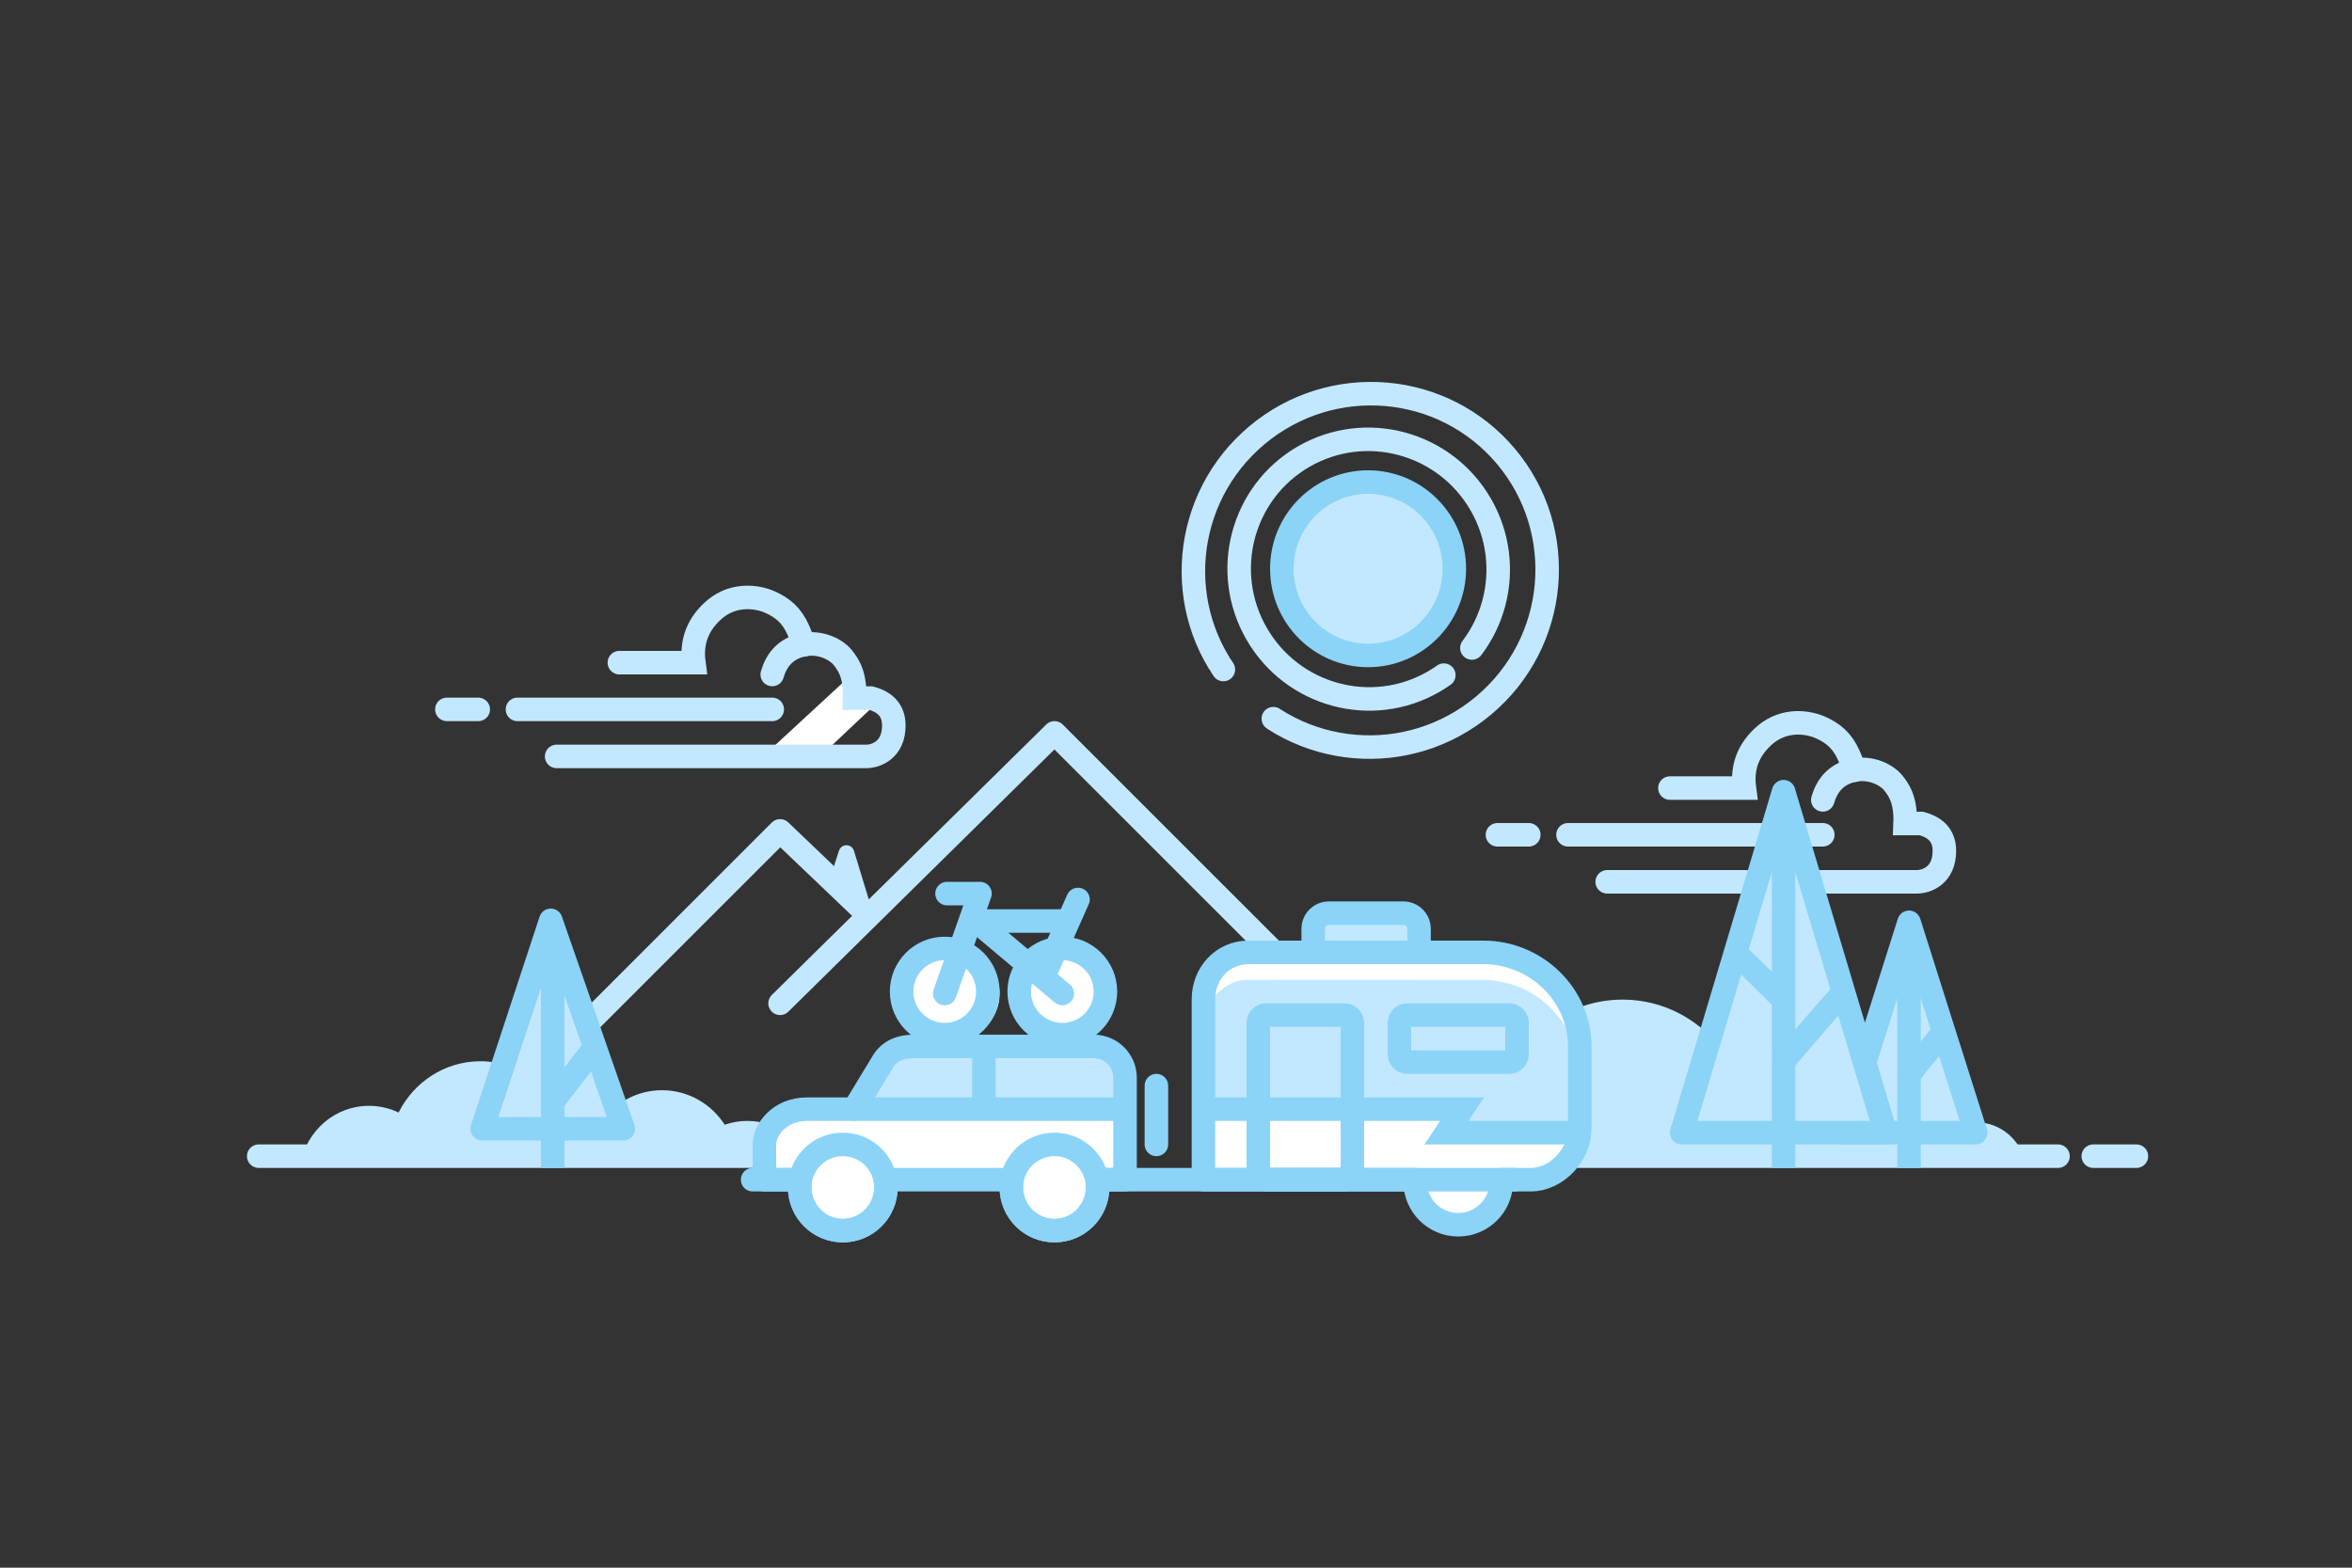 <svg width="300" height="200" viewBox="0 0 300 200" fill="none" xmlns="http://www.w3.org/2000/svg">
<rect x="0" y="0" width="300" height="200" fill="#333333" stroke="none"/>
<g clip-path="url(#clip0_5337_229)">
<path fill-rule="evenodd" clip-rule="evenodd" d="M108.458 86.209L111.658 89.856L104.405 96.704H97.092L108.458 86.209Z" fill="white"/>
<path d="M79 84.54H88.5C88.139 81.814 89.041 79.533 91.204 77.697C93.688 75.651 96.637 76.109 98.221 76.816C99.804 77.522 100.98 78.492 101.796 80.323C102.141 81.094 102.376 81.746 102.5 82.28" stroke="#C2E8FF" stroke-width="3" stroke-linecap="round"/>
<path d="M98.5 86.047C99.028 84.212 100.111 83.012 101.75 82.447C104.209 81.6 106.54 82.728 107.471 83.863C108.402 84.998 108.698 85.91 108.873 86.861C108.99 87.496 109.033 88.229 109 89.062H111.082C113.018 89.578 113.994 90.73 114.008 92.517C114.032 95.706 111.695 96.5 110.5 96.5H71" stroke="#C2E8FF" stroke-width="3" stroke-linecap="round"/>
<path d="M66 90.5H98.5" stroke="#C2E8FF" stroke-width="3" stroke-linecap="round"/>
<path d="M57 90.5H61" stroke="#C2E8FF" stroke-width="3" stroke-linecap="round"/>
<path d="M213 100.54H222.5C222.139 97.814 223.041 95.533 225.204 93.697C227.688 91.651 230.637 92.109 232.22 92.816C233.804 93.522 234.98 94.492 235.796 96.323C236.141 97.094 236.376 97.746 236.5 98.28" stroke="#C2E8FF" stroke-width="3" stroke-linecap="round"/>
<path d="M232.5 102.047C233.028 100.212 234.111 99.012 235.75 98.447C238.209 97.6 240.54 98.728 241.471 99.863C242.402 100.998 242.698 101.91 242.873 102.861C242.99 103.496 243.033 104.229 243 105.062H245.082C247.018 105.578 247.994 106.73 248.008 108.517C248.032 111.706 245.695 112.5 244.5 112.5H205" stroke="#C2E8FF" stroke-width="3" stroke-linecap="round"/>
<path d="M200 106.5H232.5" stroke="#C2E8FF" stroke-width="3" stroke-linecap="round"/>
<path d="M191 106.5H195" stroke="#C2E8FF" stroke-width="3" stroke-linecap="round"/>
<path d="M183 142L134.5 93.5L99.5 128" stroke="#C2E8FF" stroke-width="3" stroke-linecap="round" stroke-linejoin="round"/>
<path d="M110.5 116.5L99.5 106L62.5 143" stroke="#C2E8FF" stroke-width="3" stroke-linecap="round" stroke-linejoin="round"/>
<path fill-rule="evenodd" clip-rule="evenodd" d="M108.924 108.537L111.5 117L109.183 115.518L105.676 112.637L107.017 108.519C107.188 107.994 107.752 107.707 108.277 107.878C108.588 107.979 108.829 108.225 108.924 108.537Z" fill="#C2E8FF"/>
<path fill-rule="evenodd" clip-rule="evenodd" d="M103.481 148.482C102.113 145.257 98.972 143.002 95.317 143.002C94.31 143.002 93.342 143.173 92.439 143.488C90.726 140.835 87.784 139.085 84.442 139.085C81.246 139.085 78.415 140.686 76.675 143.147C75.98 142.734 75.171 142.498 74.309 142.498C73.554 142.498 72.841 142.679 72.208 143.001C70.499 138.544 66.255 135.388 61.29 135.388C56.732 135.388 52.781 138.048 50.842 141.934C49.696 141.384 48.416 141.076 47.066 141.076C42.719 141.076 39.1 144.266 38.324 148.482H103.481Z" fill="#C2E8FF"/>
<path d="M33 147.5H98" stroke="#C2E8FF" stroke-width="3" stroke-linecap="round"/>
<path fill-rule="evenodd" clip-rule="evenodd" d="M258.361 148.5H175.697C175.664 148.132 175.647 147.759 175.647 147.382C175.647 140.634 181.04 135.164 187.693 135.164C189.521 135.164 191.254 135.577 192.807 136.316C195.432 131.099 200.782 127.527 206.956 127.527C213.679 127.527 219.425 131.764 221.74 137.748C222.597 137.316 223.563 137.073 224.585 137.073C225.753 137.073 226.847 137.39 227.79 137.944C230.145 134.641 233.978 132.491 238.307 132.491C244.668 132.491 249.96 137.135 251.064 143.261C251.39 143.209 251.725 143.182 252.066 143.182C255.205 143.182 257.817 145.475 258.361 148.5Z" fill="#C2E8FF"/>
<path d="M192 147.5H262.5" stroke="#C2E8FF" stroke-width="3" stroke-linecap="round"/>
<path d="M267 147.5H272.5" stroke="#C2E8FF" stroke-width="3" stroke-linecap="round"/>
<path fill-rule="evenodd" clip-rule="evenodd" d="M245.421 121.792L251.259 141.943C251.567 143.004 250.956 144.114 249.895 144.421C249.714 144.473 249.527 144.5 249.338 144.5H237.662C236.557 144.5 235.662 143.605 235.662 142.5C235.662 142.312 235.688 142.124 235.741 141.943L241.579 121.792C241.886 120.731 242.996 120.121 244.057 120.428C244.715 120.619 245.23 121.134 245.421 121.792Z" fill="#C2E8FF"/>
<path fill-rule="evenodd" clip-rule="evenodd" d="M243.5 117.662L252 144.5H235L243.5 117.662Z" stroke="#8CD3F8" stroke-width="3" stroke-linecap="round" stroke-linejoin="round"/>
<path fill-rule="evenodd" clip-rule="evenodd" d="M243.5 120.662C243.5 139.128 243.5 148.574 243.5 149C243.5 148.574 243.5 139.128 243.5 120.662Z" stroke="#8CD3F8" stroke-width="3" stroke-linecap="round"/>
<path fill-rule="evenodd" clip-rule="evenodd" d="M247.5 132.162C244.833 135.393 243.5 137.059 243.5 137.162C243.5 137.059 244.833 135.393 247.5 132.162Z" stroke="#8CD3F8" stroke-width="3" stroke-linecap="round" stroke-linejoin="round"/>
<path fill-rule="evenodd" clip-rule="evenodd" d="M227.324 100L239.576 141.939C239.886 142.999 239.277 144.11 238.217 144.42C238.035 144.473 237.846 144.5 237.656 144.5H216.992C215.887 144.5 214.992 143.605 214.992 142.5C214.992 142.31 215.019 142.121 215.072 141.939L227.324 100Z" fill="#C2E8FF"/>
<path fill-rule="evenodd" clip-rule="evenodd" d="M227.5 101L240.5 144.5H214.5L227.5 101Z" stroke="#8CD3F8" stroke-width="3" stroke-linecap="round" stroke-linejoin="round"/>
<path fill-rule="evenodd" clip-rule="evenodd" d="M227.5 104C227.5 133.249 227.5 148.249 227.5 149C227.5 148.249 227.5 133.249 227.5 104Z" stroke="#8CD3F8" stroke-width="3" stroke-linecap="round"/>
<path fill-rule="evenodd" clip-rule="evenodd" d="M221.824 122C225.491 125.539 227.324 127.373 227.324 127.5C227.324 127.373 225.491 125.539 221.824 122Z" stroke="#8CD3F8" stroke-width="3" stroke-linecap="round" stroke-linejoin="round"/>
<path fill-rule="evenodd" clip-rule="evenodd" d="M227.824 135C232.491 129.539 234.824 126.873 234.824 127C234.824 126.873 232.491 129.539 227.824 135Z" stroke="#8CD3F8" stroke-width="3" stroke-linecap="round" stroke-linejoin="round"/>
<path fill-rule="evenodd" clip-rule="evenodd" d="M72.171 121.542L78.009 141.693C78.317 142.754 77.706 143.864 76.645 144.171C76.464 144.223 76.277 144.25 76.088 144.25H64.412C63.307 144.25 62.412 143.355 62.412 142.25C62.412 142.062 62.438 141.874 62.491 141.693L68.329 121.542C68.636 120.481 69.746 119.871 70.807 120.178C71.465 120.369 71.98 120.884 72.171 121.542Z" fill="#C2E8FF"/>
<path fill-rule="evenodd" clip-rule="evenodd" d="M70.25 117.412L79.5 144H61.5L70.25 117.412Z" stroke="#8CD3F8" stroke-width="3" stroke-linecap="round" stroke-linejoin="round"/>
<path fill-rule="evenodd" clip-rule="evenodd" d="M70.5 120C70.5 138.907 70.5 148.574 70.5 149C70.5 148.574 70.5 138.907 70.5 120Z" stroke="#8CD3F8" stroke-width="3"/>
<path fill-rule="evenodd" clip-rule="evenodd" d="M75.25 134.412L70.961 139.977L75.25 134.412Z" stroke="#8CD3F8" stroke-width="3" stroke-linecap="round" stroke-linejoin="round"/>
<path fill-rule="evenodd" clip-rule="evenodd" d="M192.098 58.236C184.111 48.717 169.882 47.506 160.318 55.531C150.753 63.557 149.475 77.779 157.463 87.299C165.45 96.818 179.679 98.029 189.243 90.003C198.807 81.978 200.086 67.755 192.098 58.236Z" stroke="#C2E8FF" stroke-width="3" stroke-linecap="round" stroke-linejoin="round" stroke-dasharray="67.5 0.5 0.5 9"/>
<path fill-rule="evenodd" clip-rule="evenodd" d="M166.289 58.25C158.398 62.806 155.711 72.928 160.289 80.857C164.867 88.786 174.976 91.521 182.868 86.964C190.759 82.408 193.446 72.286 188.868 64.357C184.29 56.428 174.181 53.694 166.289 58.25Z" stroke="#C2E8FF" stroke-width="3" stroke-linecap="round" stroke-linejoin="round" stroke-dasharray="53.5 5"/>
<path d="M174.5 83.618C180.575 83.618 185.5 78.667 185.5 72.559C185.5 66.451 180.575 61.5 174.5 61.5C168.425 61.5 163.5 66.451 163.5 72.559C163.5 78.667 168.425 83.618 174.5 83.618Z" fill="#C2E8FF" stroke="#8CD3F8" stroke-width="3"/>
<path d="M121.5 132.75C124.814 132.75 127.5 130.064 127.5 126.75C127.5 123.436 124.814 120.75 121.5 120.75C118.186 120.75 115.5 123.436 115.5 126.75C115.5 130.064 118.186 132.75 121.5 132.75Z" fill="white"/>
<path d="M135.5 132.75C138.814 132.75 141.5 130.064 141.5 126.75C141.5 123.436 138.814 120.75 135.5 120.75C132.186 120.75 129.5 123.436 129.5 126.75C129.5 130.064 132.186 132.75 135.5 132.75Z" fill="white"/>
<path d="M137.5 114.75L133.5 123.75" stroke="#8CD3F8" stroke-width="3" stroke-linecap="round" stroke-linejoin="round"/>
<path d="M120.5 132C123.538 132 126 129.538 126 126.5C126 123.462 123.538 121 120.5 121C117.462 121 115 123.462 115 126.5C115 129.538 117.462 132 120.5 132Z" stroke="#8CD3F8" stroke-width="3"/>
<path d="M135.5 132C138.538 132 141 129.538 141 126.5C141 123.462 138.538 121 135.5 121C132.462 121 130 123.462 130 126.5C130 129.538 132.462 132 135.5 132Z" stroke="#8CD3F8" stroke-width="3"/>
<path d="M120.791 114H125L120.5 126.75" stroke="#8CD3F8" stroke-width="3" stroke-linecap="round" stroke-linejoin="round"/>
<path d="M135.5 117.5H124.5L135.5 126.75" stroke="#8CD3F8" stroke-width="3" stroke-linecap="round" stroke-linejoin="round"/>
<path fill-rule="evenodd" clip-rule="evenodd" d="M108.962 140.909L114.536 133.293L140.487 133.015C141.379 132.947 141.936 133.086 142.159 133.432C142.381 133.777 142.538 135.114 142.627 137.44V141.284L108.962 140.909Z" fill="#C2E8FF"/>
<path fill-rule="evenodd" clip-rule="evenodd" d="M100.845 141.127C99.908 141.854 99.303 142.447 99.029 142.906C98.755 143.365 98.55 144.132 98.412 145.207L98.6 150.631C127.98 150.998 142.67 151.089 142.67 150.906C142.67 150.723 142.539 147.425 142.277 141.012L100.845 141.127Z" fill="white"/>
<path d="M134.5 157C137.538 157 140 154.538 140 151.5C140 148.462 137.538 146 134.5 146C131.462 146 129 148.462 129 151.5C129 154.538 131.462 157 134.5 157Z" fill="white"/>
<path d="M107.5 157C110.538 157 113 154.538 113 151.5C113 148.462 110.538 146 107.5 146C104.462 146 102 148.462 102 151.5C102 154.538 104.462 157 107.5 157Z" fill="white"/>
<path fill-rule="evenodd" clip-rule="evenodd" d="M97.5 150.5V146C97.5 144.217 99.329 141.5 102.975 141.5H108.941L112.675 135.345C113.5 134.041 114.935 133.5 116.479 133.5H139.5C141.709 133.5 143.5 135.291 143.5 137.5V150.5H139.949C139.983 150.745 140 151.246 140 151.5C140 154.538 137.538 157 134.5 157C131.462 157 129 154.538 129 151.5C129 151.246 129.017 150.745 129.051 150.5H112.949C112.983 150.745 113 151.246 113 151.5C113 154.538 110.538 157 107.5 157C104.462 157 102 154.538 102 151.5C102 151.246 102.017 150.745 102.051 150.5H97.5Z" stroke="#8CD3F8" stroke-width="3" stroke-linecap="round" stroke-linejoin="round"/>
<path d="M134.5 157C137.538 157 140 154.538 140 151.5C140 148.462 137.538 146 134.5 146C131.462 146 129 148.462 129 151.5C129 154.538 131.462 157 134.5 157Z" stroke="#8CD3F8" stroke-width="3" stroke-linecap="round" stroke-linejoin="round"/>
<path d="M107.5 157C110.538 157 113 154.538 113 151.5C113 148.462 110.538 146 107.5 146C104.462 146 102 148.462 102 151.5C102 154.538 104.462 157 107.5 157Z" stroke="#8CD3F8" stroke-width="3" stroke-linecap="round" stroke-linejoin="round"/>
<path d="M96 150.5H102" stroke="#8CD3F8" stroke-width="3" stroke-linecap="round"/>
<path d="M147.5 138.5V146" stroke="#8CD3F8" stroke-width="3" stroke-linecap="round"/>
<path d="M125.5 134V140.5" stroke="#8CD3F8" stroke-width="3" stroke-linecap="round"/>
<path d="M109 141.5H113.374H142.25" stroke="#8CD3F8" stroke-width="3" stroke-linecap="round"/>
<path fill-rule="evenodd" clip-rule="evenodd" d="M154.507 123.976L153.592 128.374V141.768H186.466L184.995 144.473H201.394L201.1 131.907L198.2 125.903L191.315 122.522C183.107 122.312 175.473 122.207 168.412 122.207C161.351 122.207 156.716 122.797 154.507 123.976Z" fill="#C2E8FF"/>
<path d="M178.75 117.25H169.25C168.145 117.25 167.25 118.145 167.25 119.25V120.25C167.25 121.355 168.145 122.25 169.25 122.25H178.75C179.855 122.25 180.75 121.355 180.75 120.25V119.25C180.75 118.145 179.855 117.25 178.75 117.25Z" fill="#C2E8FF"/>
<path fill-rule="evenodd" clip-rule="evenodd" d="M153.317 142.162H186.58L185.093 144.476L201.348 144.988L199.574 149.1L195.379 150.605L158.537 150.925L153.317 150.605V142.162Z" fill="white"/>
<path d="M186 157C189.038 157 191.5 154.538 191.5 151.5C191.5 148.462 189.038 146 186 146C182.962 146 180.5 148.462 180.5 151.5C180.5 154.538 182.962 157 186 157Z" fill="white"/>
<path fill-rule="evenodd" clip-rule="evenodd" d="M153.764 128.411C155.461 126.161 157.183 125.029 158.928 125.016C160.674 125.003 170.905 125.003 189.621 125.016C194.545 125.331 198.227 127.879 200.666 132.659C203.106 137.44 202.58 135.75 199.088 127.59C197.243 125.804 196.289 124.887 196.226 124.839C196.163 124.792 194.366 124.168 190.834 122.968H182.146H158.771L155.431 124.051L153.764 125.91V128.411Z" fill="white"/>
<path fill-rule="evenodd" clip-rule="evenodd" d="M195.25 150.5C198.564 150.5 201.5 147.314 201.5 144V133.5C201.5 126.873 195.877 121.5 189.25 121.5H159.25C155.936 121.5 153.5 124.186 153.5 127.5V150.5H180.551C180.517 150.745 180.5 150.496 180.5 150.75C180.5 153.788 182.962 156.25 186 156.25C189.038 156.25 191.5 153.788 191.5 150.75C191.5 150.496 191.483 150.745 191.449 150.5H195.25Z" stroke="#8CD3F8" stroke-width="3" stroke-linecap="round" stroke-linejoin="round"/>
<path fill-rule="evenodd" clip-rule="evenodd" d="M169.5 116.5H179C180.105 116.5 181 117.395 181 118.5V121.5H167.5V118.5C167.5 117.395 168.395 116.5 169.5 116.5Z" stroke="#8CD3F8" stroke-width="3"/>
<path fill-rule="evenodd" clip-rule="evenodd" d="M161.5 129.5H171.5C172.052 129.5 172.5 129.948 172.5 130.5V149.5C172.5 150.052 172.052 150.5 171.5 150.5H161.5C160.948 150.5 160.5 150.052 160.5 149.5V130.5C160.5 129.948 160.948 129.5 161.5 129.5Z" stroke="#8CD3F8" stroke-width="3"/>
<path fill-rule="evenodd" clip-rule="evenodd" d="M179.5 129.5H192.5C193.052 129.5 193.5 129.948 193.5 130.5V134.5C193.5 135.052 193.052 135.5 192.5 135.5H179.5C178.948 135.5 178.5 135.052 178.5 134.5V130.5C178.5 129.948 178.948 129.5 179.5 129.5Z" stroke="#8CD3F8" stroke-width="3"/>
<path d="M153.5 141.5H186.5L184.497 144.5H201.25" stroke="#8CD3F8" stroke-width="3"/>
<path d="M193.502 150.5H141" stroke="#8CD3F8" stroke-width="3"/>
</g>
<defs>
<clipPath id="clip0_5337_229">
<rect width="300" height="200" fill="white"/>
</clipPath>
</defs>
</svg>
